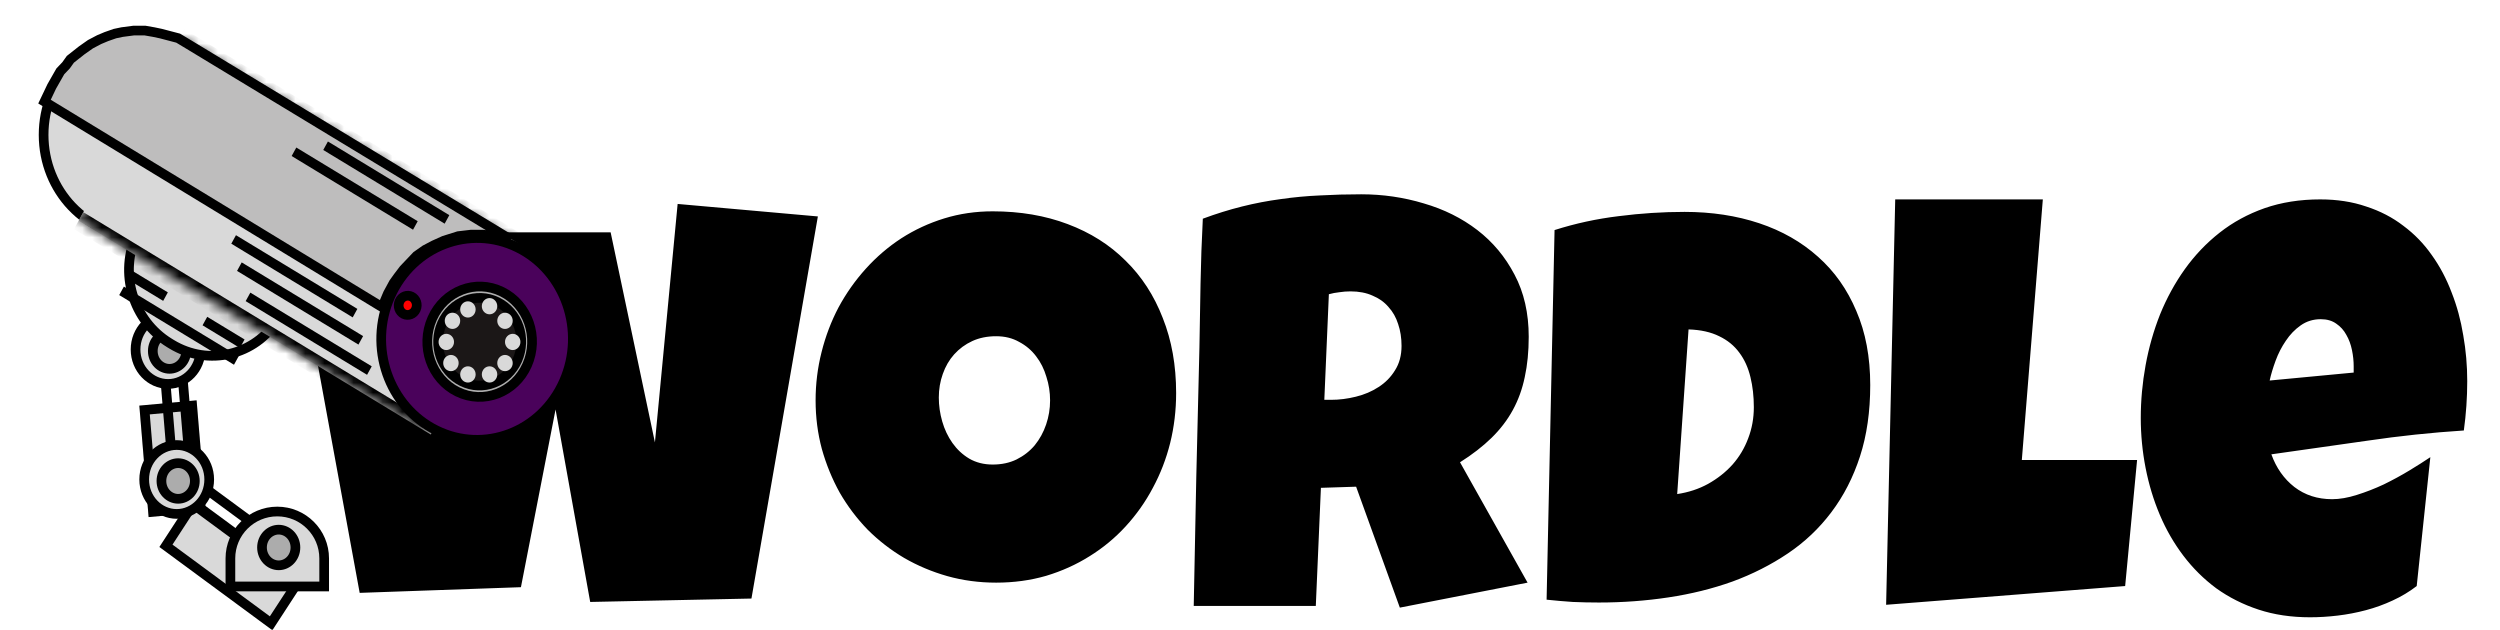 <svg width="258" height="65" viewBox="0 0 258 65" fill="none" xmlns="http://www.w3.org/2000/svg">
<g clip-path="url(#clip0_4_32)">
<path d="M84.404 22.336L77.549 61.77L60.908 62.121L57.334 42.258L53.76 60.598L37.119 61.184L30.205 23.508L44.736 22.219L47.666 45.363L51.592 23.977H63.018L67.588 45.656L69.932 21.047L84.404 22.336ZM121.377 40.559C121.377 42.336 121.172 44.055 120.762 45.715C120.352 47.355 119.756 48.898 118.975 50.344C118.213 51.789 117.275 53.117 116.162 54.328C115.068 55.52 113.828 56.545 112.441 57.404C111.074 58.264 109.58 58.938 107.959 59.426C106.338 59.895 104.619 60.129 102.803 60.129C101.045 60.129 99.365 59.904 97.764 59.455C96.182 59.006 94.697 58.381 93.311 57.58C91.924 56.76 90.664 55.783 89.531 54.65C88.418 53.498 87.461 52.228 86.66 50.842C85.879 49.435 85.264 47.932 84.814 46.33C84.385 44.728 84.17 43.059 84.17 41.32C84.17 39.621 84.375 37.961 84.785 36.34C85.195 34.699 85.781 33.156 86.543 31.711C87.324 30.266 88.262 28.938 89.356 27.727C90.449 26.516 91.67 25.471 93.018 24.592C94.385 23.713 95.859 23.029 97.441 22.541C99.023 22.053 100.693 21.809 102.451 21.809C105.283 21.809 107.861 22.248 110.186 23.127C112.529 24.006 114.521 25.266 116.162 26.906C117.822 28.527 119.102 30.5 120 32.824C120.918 35.129 121.377 37.707 121.377 40.559ZM108.369 41.32C108.369 40.48 108.242 39.67 107.988 38.889C107.754 38.088 107.402 37.385 106.934 36.779C106.465 36.154 105.879 35.656 105.176 35.285C104.492 34.895 103.701 34.699 102.803 34.699C101.885 34.699 101.064 34.865 100.342 35.197C99.619 35.529 98.994 35.988 98.467 36.574C97.959 37.141 97.568 37.815 97.295 38.596C97.022 39.357 96.885 40.168 96.885 41.027C96.885 41.848 97.002 42.668 97.236 43.488C97.471 44.309 97.822 45.051 98.291 45.715C98.76 46.379 99.336 46.916 100.02 47.326C100.723 47.736 101.533 47.941 102.451 47.941C103.369 47.941 104.189 47.766 104.912 47.414C105.654 47.043 106.279 46.555 106.787 45.949C107.295 45.324 107.686 44.611 107.959 43.81C108.232 43.01 108.369 42.18 108.369 41.32ZM157.764 34.758C157.764 36.281 157.627 37.668 157.354 38.918C157.1 40.148 156.689 41.281 156.123 42.316C155.557 43.352 154.824 44.309 153.926 45.188C153.027 46.066 151.943 46.906 150.674 47.707L157.646 60.129L144.463 62.707L139.951 50.227L136.318 50.344L135.791 62.531H123.193C123.291 58.078 123.379 53.645 123.457 49.23C123.555 44.816 123.662 40.383 123.779 35.93C123.818 33.684 123.857 31.457 123.896 29.25C123.936 27.043 124.014 24.816 124.131 22.57C125.498 22.062 126.846 21.643 128.174 21.311C129.502 20.979 130.83 20.725 132.158 20.549C133.506 20.354 134.863 20.227 136.23 20.168C137.617 20.09 139.033 20.051 140.479 20.051C142.705 20.051 144.854 20.363 146.924 20.988C149.014 21.594 150.859 22.512 152.461 23.742C154.062 24.973 155.342 26.506 156.299 28.342C157.275 30.178 157.764 32.316 157.764 34.758ZM144.639 35.695C144.639 34.875 144.521 34.123 144.287 33.44C144.072 32.756 143.74 32.17 143.291 31.682C142.861 31.174 142.314 30.783 141.65 30.51C141.006 30.217 140.244 30.07 139.365 30.07C138.975 30.07 138.594 30.1 138.223 30.158C137.852 30.197 137.49 30.266 137.139 30.363L136.67 41.262H137.373C138.213 41.262 139.062 41.154 139.922 40.94C140.801 40.725 141.582 40.393 142.266 39.943C142.969 39.494 143.535 38.918 143.965 38.215C144.414 37.512 144.639 36.672 144.639 35.695ZM193.008 39.738C193.008 42.473 192.656 44.924 191.953 47.092C191.25 49.26 190.264 51.184 188.994 52.863C187.744 54.523 186.25 55.94 184.512 57.111C182.773 58.283 180.869 59.25 178.799 60.012C176.729 60.754 174.521 61.301 172.178 61.652C169.854 62.004 167.461 62.18 165 62.18C164.082 62.18 163.184 62.16 162.305 62.121C161.426 62.062 160.527 61.984 159.609 61.887L160.43 23.742C162.578 23.059 164.785 22.58 167.051 22.307C169.336 22.014 171.602 21.867 173.848 21.867C176.641 21.867 179.209 22.258 181.553 23.039C183.896 23.82 185.918 24.973 187.617 26.496C189.316 28 190.635 29.865 191.572 32.092C192.529 34.299 193.008 36.848 193.008 39.738ZM173.086 50.988C174.258 50.812 175.322 50.461 176.279 49.934C177.256 49.387 178.096 48.723 178.799 47.941C179.502 47.141 180.039 46.242 180.41 45.246C180.801 44.23 180.996 43.156 180.996 42.023C180.996 40.91 180.879 39.875 180.645 38.918C180.41 37.941 180.029 37.102 179.502 36.398C178.975 35.676 178.281 35.109 177.422 34.699C176.562 34.27 175.508 34.035 174.258 33.996L173.086 50.988ZM220.547 47.473L219.316 60.48L194.648 62.414L195.586 20.578H210.82L208.652 47.473H220.547ZM254.619 39.328C254.619 41.027 254.502 42.727 254.268 44.426C250.928 44.641 247.607 44.992 244.307 45.48C241.006 45.949 237.705 46.418 234.404 46.887C234.912 48.293 235.703 49.416 236.777 50.256C237.871 51.096 239.17 51.516 240.674 51.516C241.455 51.516 242.305 51.369 243.223 51.076C244.16 50.783 245.088 50.422 246.006 49.992C246.924 49.543 247.803 49.065 248.643 48.557C249.482 48.049 250.205 47.59 250.811 47.18L249.404 60.48C248.643 61.066 247.812 61.565 246.914 61.975C246.035 62.385 245.117 62.717 244.16 62.971C243.203 63.225 242.236 63.41 241.26 63.527C240.283 63.645 239.326 63.703 238.389 63.703C236.455 63.703 234.688 63.44 233.086 62.912C231.484 62.385 230.029 61.652 228.721 60.715C227.432 59.758 226.299 58.635 225.322 57.346C224.346 56.057 223.535 54.65 222.891 53.127C222.246 51.603 221.758 49.992 221.426 48.293C221.094 46.594 220.928 44.875 220.928 43.137C220.928 41.32 221.094 39.504 221.426 37.688C221.758 35.871 222.256 34.123 222.92 32.443C223.604 30.764 224.453 29.211 225.469 27.785C226.504 26.34 227.705 25.08 229.072 24.006C230.439 22.932 231.982 22.092 233.701 21.486C235.439 20.881 237.354 20.578 239.443 20.578C241.182 20.578 242.764 20.822 244.189 21.311C245.635 21.779 246.914 22.443 248.027 23.303C249.16 24.143 250.137 25.148 250.957 26.32C251.797 27.492 252.48 28.781 253.008 30.188C253.555 31.574 253.955 33.049 254.209 34.611C254.482 36.154 254.619 37.727 254.619 39.328ZM242.9 37.805C242.9 37.258 242.842 36.701 242.725 36.135C242.607 35.549 242.412 35.022 242.139 34.553C241.885 34.084 241.543 33.703 241.113 33.41C240.684 33.098 240.146 32.941 239.502 32.941C238.721 32.941 238.027 33.156 237.422 33.586C236.836 33.996 236.328 34.523 235.898 35.168C235.469 35.793 235.117 36.477 234.844 37.219C234.57 37.961 234.365 38.645 234.229 39.27L242.9 38.449V37.805Z" fill="black"/>
<g filter="url(#filter0_d_4_32)">
<rect width="11.538" height="5.934" transform="matrix(0.083 0.997 -0.996 0.092 20.289 37.315)" fill="#D9D9D9"/>
<rect x="-0.456" y="0.544" width="10.538" height="4.934" transform="matrix(0.083 0.997 -0.996 0.092 20.412 38.264)" stroke="black"/>
</g>
<line y1="-0.5" x2="11.226" y2="-0.5" transform="matrix(0.083 0.997 -0.996 0.092 16.456 37.939)" stroke="black"/>
<line y1="-0.5" x2="11.226" y2="-0.5" transform="matrix(0.083 0.997 -0.996 0.092 18.235 37.627)" stroke="black"/>
<g filter="url(#filter1_d_4_32)">
<rect width="14.482" height="6.122" transform="matrix(0.805 0.593 -0.546 0.838 19.793 47.319)" fill="#D9D9D9"/>
<rect x="0.129" y="0.715" width="13.482" height="5.122" transform="matrix(0.805 0.593 -0.546 0.838 20.209 47.358)" stroke="black"/>
</g>
<line y1="-0.5" x2="14.181" y2="-0.5" transform="matrix(0.805 0.593 -0.546 0.838 17.598 50.796)" stroke="black"/>
<line y1="-0.5" x2="14.181" y2="-0.5" transform="matrix(0.805 0.593 -0.546 0.838 18.743 49.222)" stroke="black"/>
<path d="M20.701 36.068C20.701 38.055 19.175 39.623 17.346 39.623C15.516 39.623 13.99 38.055 13.99 36.068C13.99 34.08 15.516 32.512 17.346 32.512C19.175 32.512 20.701 34.08 20.701 36.068Z" fill="#D9D9D9" stroke="black"/>
<path d="M19.218 36.224C19.218 37.264 18.423 38.063 17.494 38.063C16.565 38.063 15.77 37.264 15.77 36.224C15.77 35.183 16.565 34.384 17.494 34.384C18.423 34.384 19.218 35.183 19.218 36.224Z" fill="#ACACAC" stroke="black"/>
<path d="M21.591 49.482C21.591 51.469 20.065 53.037 18.235 53.037C16.406 53.037 14.88 51.469 14.88 49.482C14.88 47.494 16.406 45.926 18.235 45.926C20.065 45.926 21.591 47.494 21.591 49.482Z" fill="#D9D9D9" stroke="black"/>
<path d="M20.108 49.638C20.108 50.678 19.312 51.477 18.384 51.477C17.455 51.477 16.659 50.678 16.659 49.638C16.659 48.598 17.455 47.798 18.384 47.798C19.312 47.798 20.108 48.598 20.108 49.638Z" fill="#ACACAC" stroke="black"/>
<path d="M14.143 24.128L28.674 32.953C26.332 36.681 21.528 37.846 17.706 35.525L17.509 35.405C13.687 33.084 12.244 28.125 14.143 24.128Z" fill="#D9D9D9" stroke="black"/>
<line y1="-0.5" x2="13.852" y2="-0.5" transform="matrix(0.855 0.519 -0.481 0.877 12.304 30.452)" stroke="black"/>
<line y1="-0.5" x2="4.507" y2="-0.5" transform="matrix(0.855 0.519 -0.481 0.877 20.904 33.572)" stroke="black"/>
<line y1="-0.5" x2="4.507" y2="-0.5" transform="matrix(0.855 0.519 -0.481 0.877 12.987 28.711)" stroke="black"/>
<path d="M33.454 60.524H23.777V57.628C23.777 54.956 25.943 52.789 28.615 52.789C31.287 52.789 33.454 54.956 33.454 57.628V60.524Z" fill="#D9D9D9" stroke="black"/>
<path d="M30.488 56.501C30.488 57.541 29.692 58.34 28.764 58.34C27.835 58.34 27.039 57.541 27.039 56.501C27.039 55.461 27.835 54.661 28.764 54.661C29.692 54.661 30.488 55.461 30.488 56.501Z" fill="#ACACAC" stroke="black"/>
<path d="M24.26 13.918C24.26 19.697 19.813 24.337 14.38 24.337C8.947 24.337 4.5 19.697 4.5 13.918C4.5 8.14 8.947 3.5 14.38 3.5C19.813 3.5 24.26 8.14 24.26 13.918Z" fill="#D9D9D9" stroke="black"/>
<mask id="path-21-inside-1_4_32" fill="white">
<path d="M18.496 3.861L54.836 25.931L44.456 44.842L8.116 22.773L18.496 3.861Z"/>
</mask>
<path d="M18.496 3.861L54.836 25.931L44.456 44.842L8.116 22.773L18.496 3.861Z" fill="#D9D9D9"/>
<path d="M54.836 25.931L55.691 26.45L56.172 25.573L55.318 25.054L54.836 25.931ZM44.456 44.842L43.975 45.719L44.83 46.238L45.311 45.361L44.456 44.842ZM18.015 4.738L54.355 26.808L55.318 25.054L18.978 2.985L18.015 4.738ZM53.982 25.412L43.602 44.323L45.311 45.361L55.691 26.45L53.982 25.412ZM44.938 43.966L8.598 21.896L7.635 23.649L43.975 45.719L44.938 43.966Z" fill="black" mask="url(#path-21-inside-1_4_32)"/>
<line y1="-0.5" x2="14.653" y2="-0.5" transform="matrix(0.855 0.519 -0.481 0.877 23.87 25.149)" stroke="black"/>
<line y1="-0.5" x2="14.653" y2="-0.5" transform="matrix(0.855 0.519 -0.481 0.877 25.353 31.076)" stroke="black"/>
<line y1="-0.5" x2="14.653" y2="-0.5" transform="matrix(0.855 0.519 -0.481 0.877 24.463 27.957)" stroke="black"/>
<path d="M51.006 24.369L52.638 24.681L19.422 4.56L18.384 3.936L17.791 3.78L17.197 3.624L16.604 3.468L15.863 3.312L14.973 3.156H13.787L12.601 3.312L11.859 3.468L10.969 3.78L10.228 4.092L9.338 4.56L8.449 5.184L7.855 5.652L7.262 6.12L6.817 6.743L6.224 7.367L5.779 8.147L5.335 8.927L4.89 9.863L4.593 10.487L39.44 31.7L40.033 30.296L40.626 29.204L41.071 28.581L41.664 27.801L41.961 27.489L42.554 26.865L42.999 26.397L43.889 25.773L44.778 25.305L45.816 24.837L47.299 24.369L48.634 24.213H49.82L51.006 24.369Z" fill="#BEBDBD" stroke="black"/>
<line y1="-0.5" x2="14.653" y2="-0.5" transform="matrix(0.855 0.519 -0.481 0.877 33.36 15.478)" stroke="black"/>
<line y1="-0.5" x2="14.653" y2="-0.5" transform="matrix(0.855 0.519 -0.481 0.877 30.098 16.102)" stroke="black"/>
<path d="M58.189 39.374C55.872 44.601 49.98 46.838 45.047 44.418C40.112 41.998 37.955 35.812 40.272 30.585C42.589 25.359 48.481 23.121 53.415 25.541C58.349 27.961 60.506 34.147 58.189 39.374Z" fill="#4A025B" stroke="black"/>
<path d="M54.399 37.667C53.128 40.534 49.903 41.751 47.212 40.431C44.522 39.111 43.335 35.731 44.606 32.864C45.877 29.997 49.102 28.78 51.792 30.1C54.483 31.419 55.67 34.8 54.399 37.667Z" fill="#AEAEAE" stroke="black"/>
<path d="M42.92 31.923C42.693 32.436 42.129 32.633 41.676 32.412C41.224 32.19 41.006 31.608 41.233 31.096C41.46 30.584 42.024 30.386 42.476 30.607C42.928 30.829 43.147 31.411 42.92 31.923Z" fill="#FF0000" stroke="black"/>
<path d="M53.388 37.171C52.377 39.451 49.816 40.413 47.684 39.367C45.552 38.321 44.607 35.639 45.617 33.36C46.628 31.08 49.189 30.118 51.321 31.163C53.453 32.209 54.398 34.892 53.388 37.171Z" fill="#1B1717" stroke="black"/>
<ellipse cx="50.521" cy="31.599" rx="0.797" ry="0.838" fill="#D9D9D9"/>
<ellipse cx="48.289" cy="38.641" rx="0.797" ry="0.838" fill="#D9D9D9"/>
<ellipse cx="48.289" cy="31.934" rx="0.797" ry="0.838" fill="#D9D9D9"/>
<ellipse cx="46.695" cy="33.108" rx="0.797" ry="0.838" fill="#D9D9D9"/>
<ellipse cx="46.536" cy="37.467" rx="0.797" ry="0.838" fill="#D9D9D9"/>
<ellipse cx="50.521" cy="38.641" rx="0.797" ry="0.838" fill="#D9D9D9"/>
<ellipse cx="52.912" cy="35.288" rx="0.797" ry="0.838" fill="#D9D9D9"/>
<ellipse cx="46.058" cy="35.288" rx="0.797" ry="0.838" fill="#D9D9D9"/>
<ellipse cx="52.115" cy="37.467" rx="0.797" ry="0.838" fill="#D9D9D9"/>
<ellipse cx="52.115" cy="33.108" rx="0.797" ry="0.838" fill="#D9D9D9"/>
</g>
<defs>
<filter id="filter0_d_4_32" x="10.38" y="37.315" width="14.865" height="20.042" filterUnits="userSpaceOnUse" color-interpolation-filters="sRGB">
<feFlood flood-opacity="0" result="BackgroundImageFix"/>
<feColorMatrix in="SourceAlpha" type="matrix" values="0 0 0 0 0 0 0 0 0 0 0 0 0 0 0 0 0 0 127 0" result="hardAlpha"/>
<feOffset dy="4"/>
<feGaussianBlur stdDeviation="2"/>
<feComposite in2="hardAlpha" operator="out"/>
<feColorMatrix type="matrix" values="0 0 0 0 0 0 0 0 0 0 0 0 0 0 0 0 0 0 0.25 0"/>
<feBlend mode="normal" in2="BackgroundImageFix" result="effect1_dropShadow_4_32"/>
<feBlend mode="normal" in="SourceGraphic" in2="effect1_dropShadow_4_32" result="shape"/>
</filter>
<filter id="filter1_d_4_32" x="12.448" y="47.319" width="23.006" height="21.716" filterUnits="userSpaceOnUse" color-interpolation-filters="sRGB">
<feFlood flood-opacity="0" result="BackgroundImageFix"/>
<feColorMatrix in="SourceAlpha" type="matrix" values="0 0 0 0 0 0 0 0 0 0 0 0 0 0 0 0 0 0 127 0" result="hardAlpha"/>
<feOffset dy="4"/>
<feGaussianBlur stdDeviation="2"/>
<feComposite in2="hardAlpha" operator="out"/>
<feColorMatrix type="matrix" values="0 0 0 0 0 0 0 0 0 0 0 0 0 0 0 0 0 0 0.25 0"/>
<feBlend mode="normal" in2="BackgroundImageFix" result="effect1_dropShadow_4_32"/>
<feBlend mode="normal" in="SourceGraphic" in2="effect1_dropShadow_4_32" result="shape"/>
</filter>
<clipPath id="clip0_4_32">
<rect width="258" height="65" fill="white"/>
</clipPath>
</defs>
</svg>
